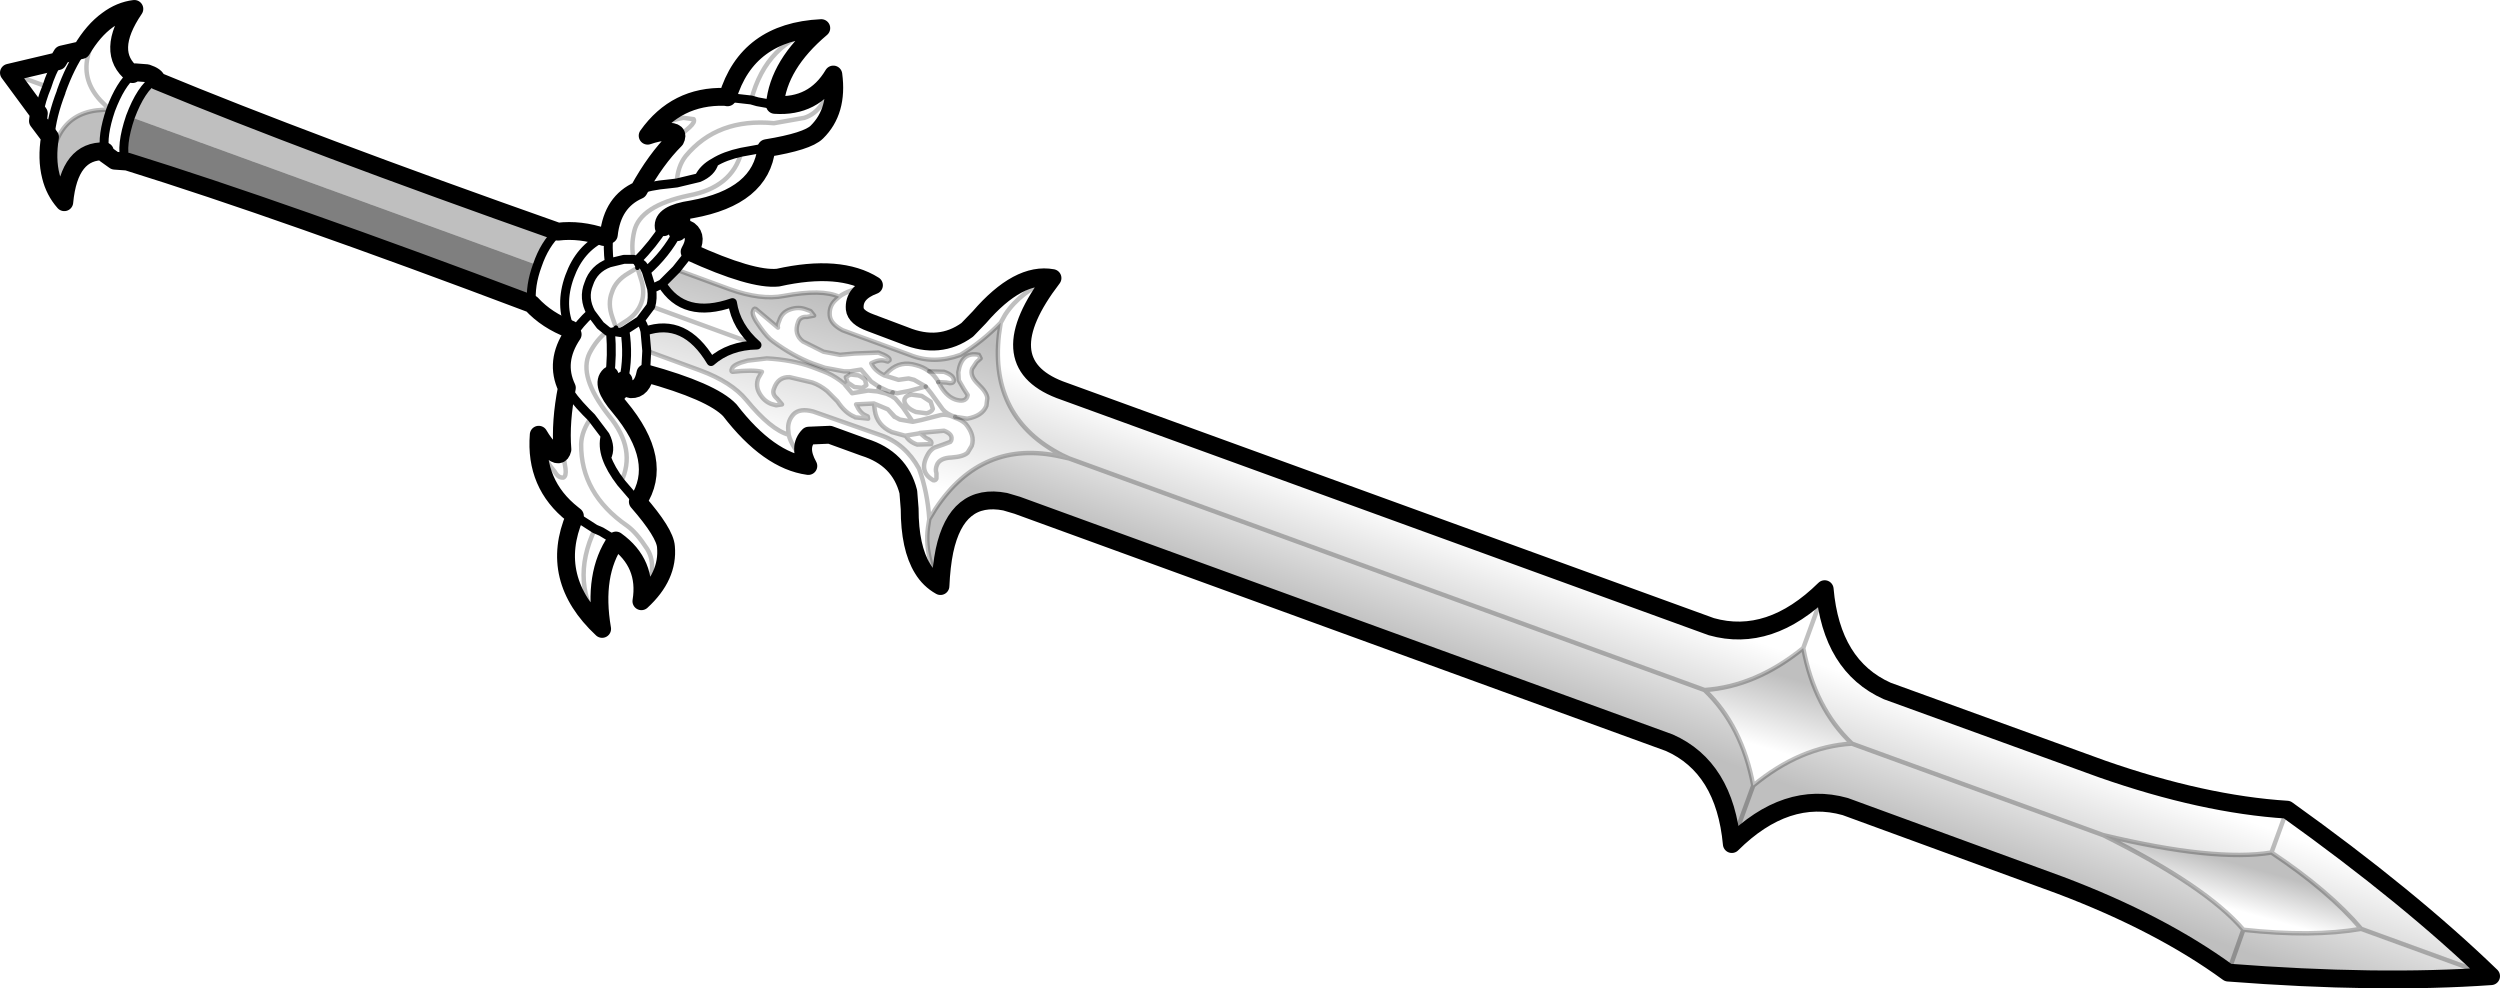 <?xml version="1.0" encoding="UTF-8" standalone="no"?>
<svg xmlns:xlink="http://www.w3.org/1999/xlink" height="110.7px" width="280.05px" xmlns="http://www.w3.org/2000/svg">
  <g transform="matrix(1.0, 0.0, 0.0, 1.0, -108.7, -261.8)">
    <path d="M360.0 365.95 Q367.7 366.8 373.2 365.85 369.6 361.6 363.15 357.3 356.8 358.35 344.3 355.35 355.8 361.05 360.0 365.95 L358.3 370.75 360.0 365.95 M387.75 371.15 Q375.1 372.05 358.3 370.75 350.7 365.2 339.45 360.95 L315.4 352.15 Q308.8 350.3 302.7 356.35 301.9 347.75 295.7 345.0 L222.65 318.4 221.3 318.0 Q215.9 316.95 214.5 323.5 214.15 325.2 214.05 327.45 213.3 326.1 212.95 324.75 212.4 322.8 212.65 320.9 L212.8 319.95 213.5 318.8 Q218.7 310.95 227.55 312.95 L228.45 313.15 227.7 312.8 Q219.55 308.65 220.6 299.3 L220.8 297.95 221.3 297.05 Q223.05 294.4 226.6 292.95 219.4 302.35 227.4 305.45 L300.4 332.0 Q306.95 333.85 313.1 327.8 313.85 336.4 320.1 339.2 L344.2 347.95 Q355.5 351.9 364.9 352.5 378.6 362.3 387.75 371.15 L373.2 365.85 387.75 371.15 M363.15 357.3 L364.9 352.5 363.15 357.3 M310.7 334.4 L313.1 327.8 310.7 334.4 Q305.4 338.7 299.65 339.1 303.85 343.1 305.1 349.8 L302.7 356.35 305.1 349.8 Q310.35 345.45 316.15 345.1 311.95 341.1 310.7 334.4 M344.3 355.35 L316.15 345.1 344.3 355.35 M228.45 313.15 L299.65 339.1 228.45 313.15" fill="url(#gradient0)" fill-rule="evenodd" stroke="none"/>
    <path d="M360.0 365.95 Q355.8 361.05 344.3 355.35 356.8 358.35 363.15 357.3 369.6 361.6 373.2 365.85 367.7 366.8 360.0 365.95" fill="url(#gradient1)" fill-rule="evenodd" stroke="none"/>
    <path d="M126.25 270.85 Q143.15 277.85 171.2 287.75 169.7 289.15 168.9 291.5 L123.3 274.9 Q124.5 271.7 126.05 270.7 L126.2 270.75 126.25 270.85 M114.4 281.55 Q114.45 273.85 121.1 274.1 120.1 277.05 120.45 278.75 116.45 278.6 115.9 284.45 114.8 283.2 114.4 281.55" fill="#000000" fill-opacity="0.251" fill-rule="evenodd" stroke="none"/>
    <path d="M122.95 279.9 L122.75 279.85 Q122.2 278.15 123.3 274.9 L168.9 291.5 Q168.05 293.8 168.25 295.8 L168.25 295.85 Q140.45 285.35 122.95 279.9" fill="#000000" fill-opacity="0.502" fill-rule="evenodd" stroke="none"/>
    <path d="M184.45 292.0 L190.45 294.2 Q193.95 295.45 196.5 294.95 200.8 294.15 202.7 295.05 L202.3 295.4 Q201.55 296.1 201.65 297.15 201.75 298.1 203.1 298.8 L210.6 301.55 Q213.3 302.65 216.3 301.55 218.7 300.1 220.8 297.95 L220.6 299.3 Q219.55 308.65 227.7 312.8 L228.45 313.15 227.55 312.95 Q218.7 310.95 213.5 318.8 L212.8 319.95 Q212.6 316.9 211.65 314.3 210.1 311.5 207.35 310.55 L199.8 307.9 Q198.3 307.5 197.6 308.2 196.9 308.95 197.0 310.0 L197.05 310.5 Q195.05 309.95 192.3 306.6 190.65 304.6 187.15 303.3 L181.15 301.1 180.95 298.9 Q185.4 297.35 188.35 302.3 190.4 300.5 193.5 300.45 191.15 298.4 190.75 295.7 185.3 297.6 182.85 293.6 L184.45 292.0 M207.75 303.85 Q206.65 303.3 206.3 302.5 207.25 302.0 207.95 302.25 L208.15 302.3 208.35 302.15 Q208.45 301.8 207.1 301.3 L204.45 301.4 202.8 301.55 200.95 301.2 198.65 300.05 Q197.6 299.25 198.1 297.9 198.3 297.25 199.1 297.3 L199.9 297.15 199.5 296.65 198.95 296.45 Q198.15 296.15 197.25 296.45 196.3 296.75 196.0 297.7 195.75 298.25 195.85 298.5 L193.35 296.4 Q193.15 296.3 193.05 296.65 192.85 297.1 193.85 298.45 194.7 299.65 195.3 300.05 197.55 301.7 199.8 302.55 L201.1 303.0 203.25 303.4 203.9 303.4 203.95 303.75 203.45 304.05 203.65 304.65 203.35 304.9 203.35 304.85 202.85 304.45 Q201.9 303.75 200.95 303.4 L199.65 302.9 Q197.4 302.1 194.6 301.95 L192.45 302.2 Q190.85 302.6 190.7 303.1 190.55 303.4 190.75 303.45 193.0 303.2 194.05 303.45 L193.65 304.15 Q193.3 305.05 193.8 305.9 194.3 306.75 195.1 307.05 L195.65 307.2 196.3 307.1 195.75 306.45 Q195.15 305.95 195.4 305.35 195.85 304.0 197.15 304.05 L199.7 304.65 Q200.55 304.95 201.35 305.6 L202.5 306.75 Q203.4 308.1 204.45 308.5 L204.5 308.55 205.95 308.7 205.9 308.45 205.7 308.35 Q205.05 308.1 204.6 307.1 L206.6 307.0 206.7 307.8 Q206.95 309.45 208.6 310.2 L210.05 310.6 210.15 310.6 Q210.55 311.3 211.45 311.6 L213.0 311.55 Q213.2 311.2 212.4 310.85 L211.75 310.3 214.45 310.05 Q215.5 310.45 215.25 311.15 L215.15 311.3 214.35 311.6 213.35 311.95 Q212.95 312.2 212.7 312.6 211.5 314.6 213.25 315.6 213.5 315.65 213.6 315.4 L213.6 314.8 Q213.45 314.4 213.65 313.9 213.95 313.1 215.3 313.05 216.65 312.95 217.1 312.5 L217.55 311.75 Q217.95 310.55 216.85 309.25 216.4 308.85 215.7 308.6 L215.7 308.5 215.75 308.5 217.05 308.7 Q218.75 308.4 219.2 307.25 L219.3 306.4 Q219.25 305.75 218.3 304.85 217.3 303.9 217.6 303.1 L218.1 302.35 218.55 301.95 218.35 301.55 Q216.4 301.15 216.05 303.5 L216.1 304.4 216.65 305.35 217.1 306.05 217.05 306.25 Q216.8 306.9 215.7 306.55 214.6 306.15 213.85 304.65 L213.8 304.6 214.7 304.65 Q215.5 304.85 215.55 304.45 215.6 303.85 214.45 303.45 L212.8 303.4 212.7 303.35 Q212.1 302.9 211.3 302.7 209.6 302.2 208.35 303.3 L207.75 303.85" fill="url(#gradient2)" fill-rule="evenodd" stroke="none"/>
    <path d="M310.7 334.4 Q311.95 341.1 316.15 345.1 310.35 345.45 305.1 349.8 303.85 343.1 299.65 339.1 305.4 338.7 310.7 334.4" fill="url(#gradient3)" fill-rule="evenodd" stroke="none"/>
    <path d="M358.3 370.75 Q375.1 372.05 387.75 371.15 378.6 362.3 364.9 352.5 355.5 351.9 344.2 347.95 L320.1 339.2 Q313.85 336.4 313.1 327.8 306.95 333.85 300.4 332.0 L227.4 305.45 Q219.4 302.35 226.6 292.95 222.8 292.25 218.4 297.35 L217.05 298.75 Q213.95 301.0 210.05 299.4 L206.2 297.95 Q204.55 297.35 204.45 296.4 204.3 294.6 206.6 293.75 202.8 291.35 195.85 292.9 192.95 293.2 185.95 290.0 186.9 288.35 185.9 287.6 185.15 287.15 184.6 287.8 L184.95 286.9 Q185.2 286.2 184.65 285.95 184.05 285.65 183.65 286.25 L183.05 287.25 Q182.85 285.75 186.2 285.25 193.95 283.85 194.55 278.4 199.15 277.65 200.2 276.6 202.6 274.25 202.05 270.15 199.85 273.85 195.5 273.55 195.9 269.0 200.7 264.95 192.4 265.35 190.2 272.7 L189.9 272.65 Q184.45 272.5 181.25 277.0 182.4 276.6 183.4 276.55 184.85 276.5 184.35 277.45 182.15 279.65 180.25 283.1 177.3 284.4 176.9 288.1 L176.35 288.35 Q173.7 287.45 171.2 287.75 143.15 277.85 126.25 270.85 M302.7 356.35 Q308.8 350.3 315.4 352.15 L339.45 360.95 Q350.7 365.2 358.3 370.75 M117.85 267.4 L115.65 267.9 115.2 268.65 109.7 269.95 113.05 274.5 112.95 275.35 114.3 277.15 Q113.9 279.6 114.4 281.55 114.8 283.2 115.9 284.45 116.45 278.6 120.45 278.75 L120.5 279.05 121.55 279.8 122.95 279.9 Q140.45 285.35 168.25 295.85 169.95 297.7 172.6 298.7 L172.85 299.25 Q170.8 302.3 172.2 305.25 171.45 309.05 171.7 312.15 171.45 313.2 170.4 312.25 169.65 311.55 169.05 310.5 168.6 316.05 172.85 319.4 L173.1 319.6 Q170.1 326.6 176.15 332.25 175.1 326.1 177.7 322.35 181.25 324.9 180.55 329.15 183.6 326.35 183.3 323.05 183.2 321.5 180.15 318.0 183.15 313.45 178.1 307.4 175.9 304.85 177.0 303.85 L176.85 305.0 Q176.75 305.7 177.4 305.85 178.0 306.0 178.2 305.35 L178.55 304.4 Q178.55 305.25 179.4 305.4 180.65 305.45 181.0 303.6 188.45 305.65 190.45 307.75 194.8 313.4 199.25 314.0 198.05 311.85 199.3 310.6 L201.65 310.5 205.5 311.9 Q209.5 313.15 210.45 316.9 L210.6 318.8 Q210.6 323.15 212.05 325.5 212.8 326.75 214.05 327.45 214.15 325.2 214.5 323.5 215.9 316.95 221.3 318.0 L222.65 318.4 295.7 345.0 Q301.9 347.75 302.7 356.35 M117.85 267.4 Q119.15 265.2 120.75 264.05 122.15 263.0 123.75 262.8 120.45 267.65 123.55 270.1 L123.85 269.9 125.15 270.0 Q126.2 270.35 126.25 270.8" fill="none" stroke="#000000" stroke-linecap="round" stroke-linejoin="round" stroke-width="2.0"/>
    <path d="M360.0 365.95 Q367.7 366.8 373.2 365.85 369.6 361.6 363.15 357.3 356.8 358.35 344.3 355.35 355.8 361.05 360.0 365.95 L358.3 370.75 M387.75 371.15 L373.2 365.85 M364.9 352.5 L363.15 357.3 M313.1 327.8 L310.7 334.4 Q311.95 341.1 316.15 345.1 L344.3 355.35 M113.95 271.5 L109.7 269.95 M114.4 281.55 Q114.45 273.85 121.1 274.1 115.85 270.0 120.75 264.05 M177.7 298.5 L177.3 297.35 Q176.75 295.8 177.25 294.55 177.65 293.25 179.1 292.4 L180.1 291.8 180.45 292.9 Q181.0 294.45 180.55 295.7 180.1 297.0 178.7 297.85 L177.7 298.5 M179.7 290.85 Q179.35 289.4 179.75 287.7 180.4 284.85 185.85 283.7 190.7 282.8 191.75 278.85 M202.05 270.15 Q201.2 274.25 198.8 275.0 L195.4 275.6 Q189.05 275.0 185.5 279.3 184.6 280.45 184.5 282.3 M181.25 277.0 Q182.45 275.5 185.25 275.0 L186.4 275.15 Q186.6 275.45 185.95 276.05 L184.35 277.45 M184.45 292.0 L190.45 294.2 Q193.95 295.45 196.5 294.95 200.8 294.15 202.7 295.05 203.75 294.2 206.6 293.75 M181.15 301.1 L187.15 303.3 Q190.65 304.6 192.3 306.6 195.05 309.95 197.05 310.5 L197.0 310.0 Q196.9 308.95 197.6 308.2 198.3 307.5 199.8 307.9 L207.35 310.55 Q210.1 311.5 211.65 314.3 212.6 316.9 212.8 319.95 L213.5 318.8 Q218.7 310.95 227.55 312.95 L228.45 313.15 227.7 312.8 Q219.55 308.65 220.6 299.3 L220.8 297.95 Q218.7 300.1 216.3 301.55 213.3 302.65 210.6 301.55 L203.1 298.8 Q201.75 298.1 201.65 297.15 201.55 296.1 202.3 295.4 L202.7 295.05 M215.7 308.6 Q216.4 308.85 216.85 309.25 217.95 310.55 217.55 311.75 L217.1 312.5 Q216.65 312.95 215.3 313.05 213.95 313.1 213.65 313.9 213.45 314.4 213.6 314.8 L213.6 315.4 Q213.5 315.65 213.25 315.6 211.5 314.6 212.7 312.6 212.95 312.2 213.35 311.95 L214.35 311.6 215.15 311.3 215.25 311.15 Q215.5 310.45 214.45 310.05 L211.75 310.3 212.4 310.85 Q213.2 311.2 213.0 311.55 L211.45 311.6 Q210.55 311.3 210.15 310.6 L210.05 310.6 208.6 310.2 Q206.95 309.45 206.7 307.8 L206.6 307.0 204.6 307.1 Q205.05 308.1 205.7 308.35 L205.9 308.45 205.95 308.7 204.5 308.55 204.45 308.5 Q203.4 308.1 202.5 306.75 L201.35 305.6 Q200.55 304.95 199.7 304.65 L197.15 304.05 Q195.85 304.0 195.4 305.35 195.15 305.95 195.75 306.45 L196.3 307.1 195.65 307.2 195.1 307.05 Q194.3 306.75 193.8 305.9 193.3 305.05 193.65 304.15 L194.05 303.45 Q193.0 303.2 190.75 303.45 190.55 303.4 190.7 303.1 190.85 302.6 192.45 302.2 L194.6 301.95 Q197.4 302.1 199.65 302.9 L200.95 303.4 Q201.9 303.75 202.85 304.45 L203.35 304.85 203.35 304.9 204.15 305.85 205.95 305.55 207.0 305.65 207.2 305.15 M203.65 304.65 L203.45 304.05 203.95 303.75 204.85 303.85 Q205.3 304.05 205.6 304.35 L205.75 304.95 205.3 305.25 204.4 305.15 203.65 304.65 M192.85 273.0 Q194.55 266.45 200.7 264.95 M226.6 292.95 Q223.05 294.4 221.3 297.05 L220.8 297.95 M213.8 304.6 L213.8 304.55 Q213.4 303.85 212.8 303.4 M212.95 306.8 L211.95 306.15 210.8 306.0 Q210.2 306.1 210.05 306.45 209.9 306.85 210.3 307.3 210.65 307.7 211.3 307.95 L212.5 308.1 Q213.05 307.95 213.2 307.6 L212.95 306.8 M215.7 308.5 Q214.75 308.2 214.3 307.65 L213.0 305.85 212.4 305.1 M215.7 308.6 Q214.8 308.15 214.05 308.3 L211.9 308.85 210.95 309.05 209.5 308.8 208.95 308.5 208.9 308.5 208.15 307.65 206.6 307.0 M210.95 309.05 L209.85 307.45 209.0 306.45 208.55 306.15 208.0 305.9 207.0 305.65 M208.55 306.15 L208.6 305.95 208.7 305.75 M208.95 308.5 L208.15 307.65 M210.15 310.6 L211.65 310.35 211.75 310.3 M214.05 327.45 Q213.3 326.1 212.95 324.75 212.4 322.8 212.65 320.9 L212.8 319.95 M302.7 356.35 L305.1 349.8 Q303.85 343.1 299.65 339.1 L228.45 313.15 M197.05 310.5 Q197.35 311.85 199.25 314.0 M178.25 315.85 Q180.05 312.15 176.9 308.35 173.45 303.95 174.75 301.35 175.55 299.8 176.75 298.9 M169.05 310.5 Q169.0 312.45 170.85 314.65 171.25 315.35 171.8 315.3 172.15 315.15 172.05 314.3 L171.7 312.15 M175.35 321.05 Q172.45 327.15 176.15 332.25 M174.95 308.55 Q173.85 310.05 173.8 311.55 173.75 317.1 178.95 320.7 180.0 321.45 181.2 323.3 182.55 325.45 180.55 329.15 M299.65 339.1 Q305.4 338.7 310.7 334.4 M316.15 345.1 Q310.35 345.45 305.1 349.8 M193.5 300.45 L181.6 296.1" fill="none" stroke="#000000" stroke-linecap="round" stroke-linejoin="round" stroke-opacity="0.251" stroke-width="0.5"/>
    <path d="M115.2 268.65 Q114.45 269.9 113.95 271.5 113.3 273.05 113.05 274.5 M114.3 277.15 Q114.5 274.8 115.55 272.1 L115.55 272.05 Q116.55 269.25 117.85 267.4 M122.75 279.85 Q122.2 278.15 123.3 274.9 124.5 271.7 126.05 270.7 M121.1 274.1 Q120.1 277.05 120.45 278.75 M123.55 270.1 Q122.2 271.2 121.1 274.1 M171.2 287.75 Q169.7 289.15 168.9 291.5 168.05 293.8 168.25 295.8 L168.25 295.85 M172.6 298.7 Q171.35 296.0 172.5 292.8 173.65 289.6 176.35 288.35 M180.25 291.35 L180.05 291.0 179.7 290.85 178.6 290.85 176.95 291.25 Q175.2 291.9 174.65 293.6 174.0 295.2 174.9 296.85 L175.95 298.25 176.75 298.9 177.1 299.05 177.5 298.95 178.2 299.05 178.7 298.8 180.4 297.7 181.6 296.1 Q181.85 295.25 181.7 294.15 L181.1 292.2 Q183.3 290.25 184.6 287.8 M180.25 291.35 Q180.5 291.15 180.85 291.7 L181.1 292.2 M191.75 278.85 Q189.9 279.25 188.7 280.0 188.4 281.1 187.0 281.7 L184.5 282.3 183.65 282.4 Q181.4 282.6 180.25 283.1 M176.9 288.1 Q176.75 289.5 176.95 291.25 M195.5 273.55 L193.55 273.2 192.85 273.0 190.2 272.7 M191.75 278.85 L193.95 278.45 194.55 278.4 M187.0 281.7 Q187.5 280.65 188.7 280.0 M185.95 290.0 L185.6 290.55 184.45 292.0 182.85 293.6 Q185.3 297.6 190.75 295.7 191.15 298.4 193.5 300.45 190.4 300.5 188.35 302.3 185.4 297.35 180.95 298.9 L181.15 301.1 181.05 302.95 181.0 303.6 M181.7 294.15 L182.85 293.6 M180.05 291.0 Q181.9 289.1 183.05 287.25 M180.95 298.9 Q180.75 298.05 180.4 297.7 M172.2 305.25 Q172.8 306.35 174.35 307.95 L174.95 308.55 176.5 310.6 Q177.2 312.0 176.65 313.05 177.1 314.35 178.25 315.85 L179.75 317.6 180.15 318.0 M177.0 303.85 Q177.3 301.7 177.1 299.05 M178.7 298.8 Q179.15 301.7 178.55 304.4 M176.65 313.05 Q176.2 311.75 176.5 310.6 M177.7 322.35 L176.05 321.35 175.35 321.05 173.1 319.6 M174.9 296.85 Q173.6 298.05 172.85 299.25" fill="none" stroke="#000000" stroke-linecap="round" stroke-linejoin="round" stroke-width="1.0"/>
    <path d="M126.25 270.8 L126.25 270.85 126.2 270.75 126.25 270.8 M122.95 279.9 L122.75 279.85 M126.05 270.7 L126.2 270.75 M177.5 298.95 L177.7 298.5 M180.1 291.8 L180.25 291.35" fill="none" stroke="#000000" stroke-linecap="round" stroke-linejoin="round" stroke-width="0.5"/>
    <path d="M207.75 303.85 Q206.65 303.3 206.3 302.5 207.25 302.0 207.95 302.25 L208.15 302.3 208.35 302.15 Q208.45 301.8 207.1 301.3 L204.45 301.4 202.8 301.55 200.95 301.2 198.65 300.05 Q197.6 299.25 198.1 297.9 198.3 297.25 199.1 297.3 L199.9 297.15 199.5 296.65 198.95 296.45 Q198.15 296.15 197.25 296.45 196.3 296.75 196.0 297.7 195.75 298.25 195.85 298.5 L193.35 296.4 Q193.15 296.3 193.05 296.65 192.85 297.1 193.85 298.45 194.7 299.65 195.3 300.05 197.55 301.7 199.8 302.55 L201.1 303.0 203.25 303.4 203.9 303.4 205.15 303.2 206.3 304.55 207.2 305.15 208.15 305.6 208.7 305.75 209.2 305.85 210.5 305.6 212.4 305.1 211.1 304.35 210.5 304.2 210.45 304.2 210.05 304.25 209.35 304.35 207.75 303.85 208.35 303.3 Q209.6 302.2 211.3 302.7 212.1 302.9 212.7 303.35 L212.8 303.4 214.45 303.45 Q215.6 303.85 215.55 304.45 215.5 304.85 214.7 304.65 L213.8 304.6 213.85 304.65 Q214.6 306.15 215.7 306.55 216.8 306.9 217.05 306.25 L217.1 306.05 216.65 305.35 216.1 304.4 216.05 303.5 Q216.4 301.15 218.35 301.55 L218.55 301.95 218.1 302.35 217.6 303.1 Q217.3 303.9 218.3 304.85 219.25 305.75 219.3 306.4 L219.2 307.25 Q218.75 308.4 217.05 308.7 L215.75 308.5 215.7 308.5" fill="none" stroke="#000000" stroke-linecap="round" stroke-linejoin="round" stroke-opacity="0.251" stroke-width="0.5"/>
  </g>
  <defs>
    <linearGradient gradientTransform="matrix(-0.003, 0.008, -0.052, -0.019, 263.1, 325.55)" gradientUnits="userSpaceOnUse" id="gradient0" spreadMethod="pad" x1="-819.2" x2="819.2">
      <stop offset="0.0" stop-color="#000000" stop-opacity="0.0"/>
      <stop offset="1.0" stop-color="#000000" stop-opacity="0.251"/>
    </linearGradient>
    <linearGradient gradientTransform="matrix(7.0E-4, -0.003, 0.018, 0.005, 358.65, 361.0)" gradientUnits="userSpaceOnUse" id="gradient1" spreadMethod="pad" x1="-819.2" x2="819.2">
      <stop offset="0.0" stop-color="#000000" stop-opacity="0.0"/>
      <stop offset="1.0" stop-color="#000000" stop-opacity="0.251"/>
    </linearGradient>
    <linearGradient gradientTransform="matrix(0.003, -0.01, 0.029, 0.008, 204.95, 305.2)" gradientUnits="userSpaceOnUse" id="gradient2" spreadMethod="pad" x1="-819.2" x2="819.2">
      <stop offset="0.0" stop-color="#000000" stop-opacity="0.0"/>
      <stop offset="1.0" stop-color="#000000" stop-opacity="0.251"/>
    </linearGradient>
    <linearGradient gradientTransform="matrix(0.001, -0.005, 0.01, 0.003, 307.95, 341.7)" gradientUnits="userSpaceOnUse" id="gradient3" spreadMethod="pad" x1="-819.2" x2="819.2">
      <stop offset="0.0" stop-color="#000000" stop-opacity="0.0"/>
      <stop offset="1.0" stop-color="#000000" stop-opacity="0.251"/>
    </linearGradient>
  </defs>
</svg>
